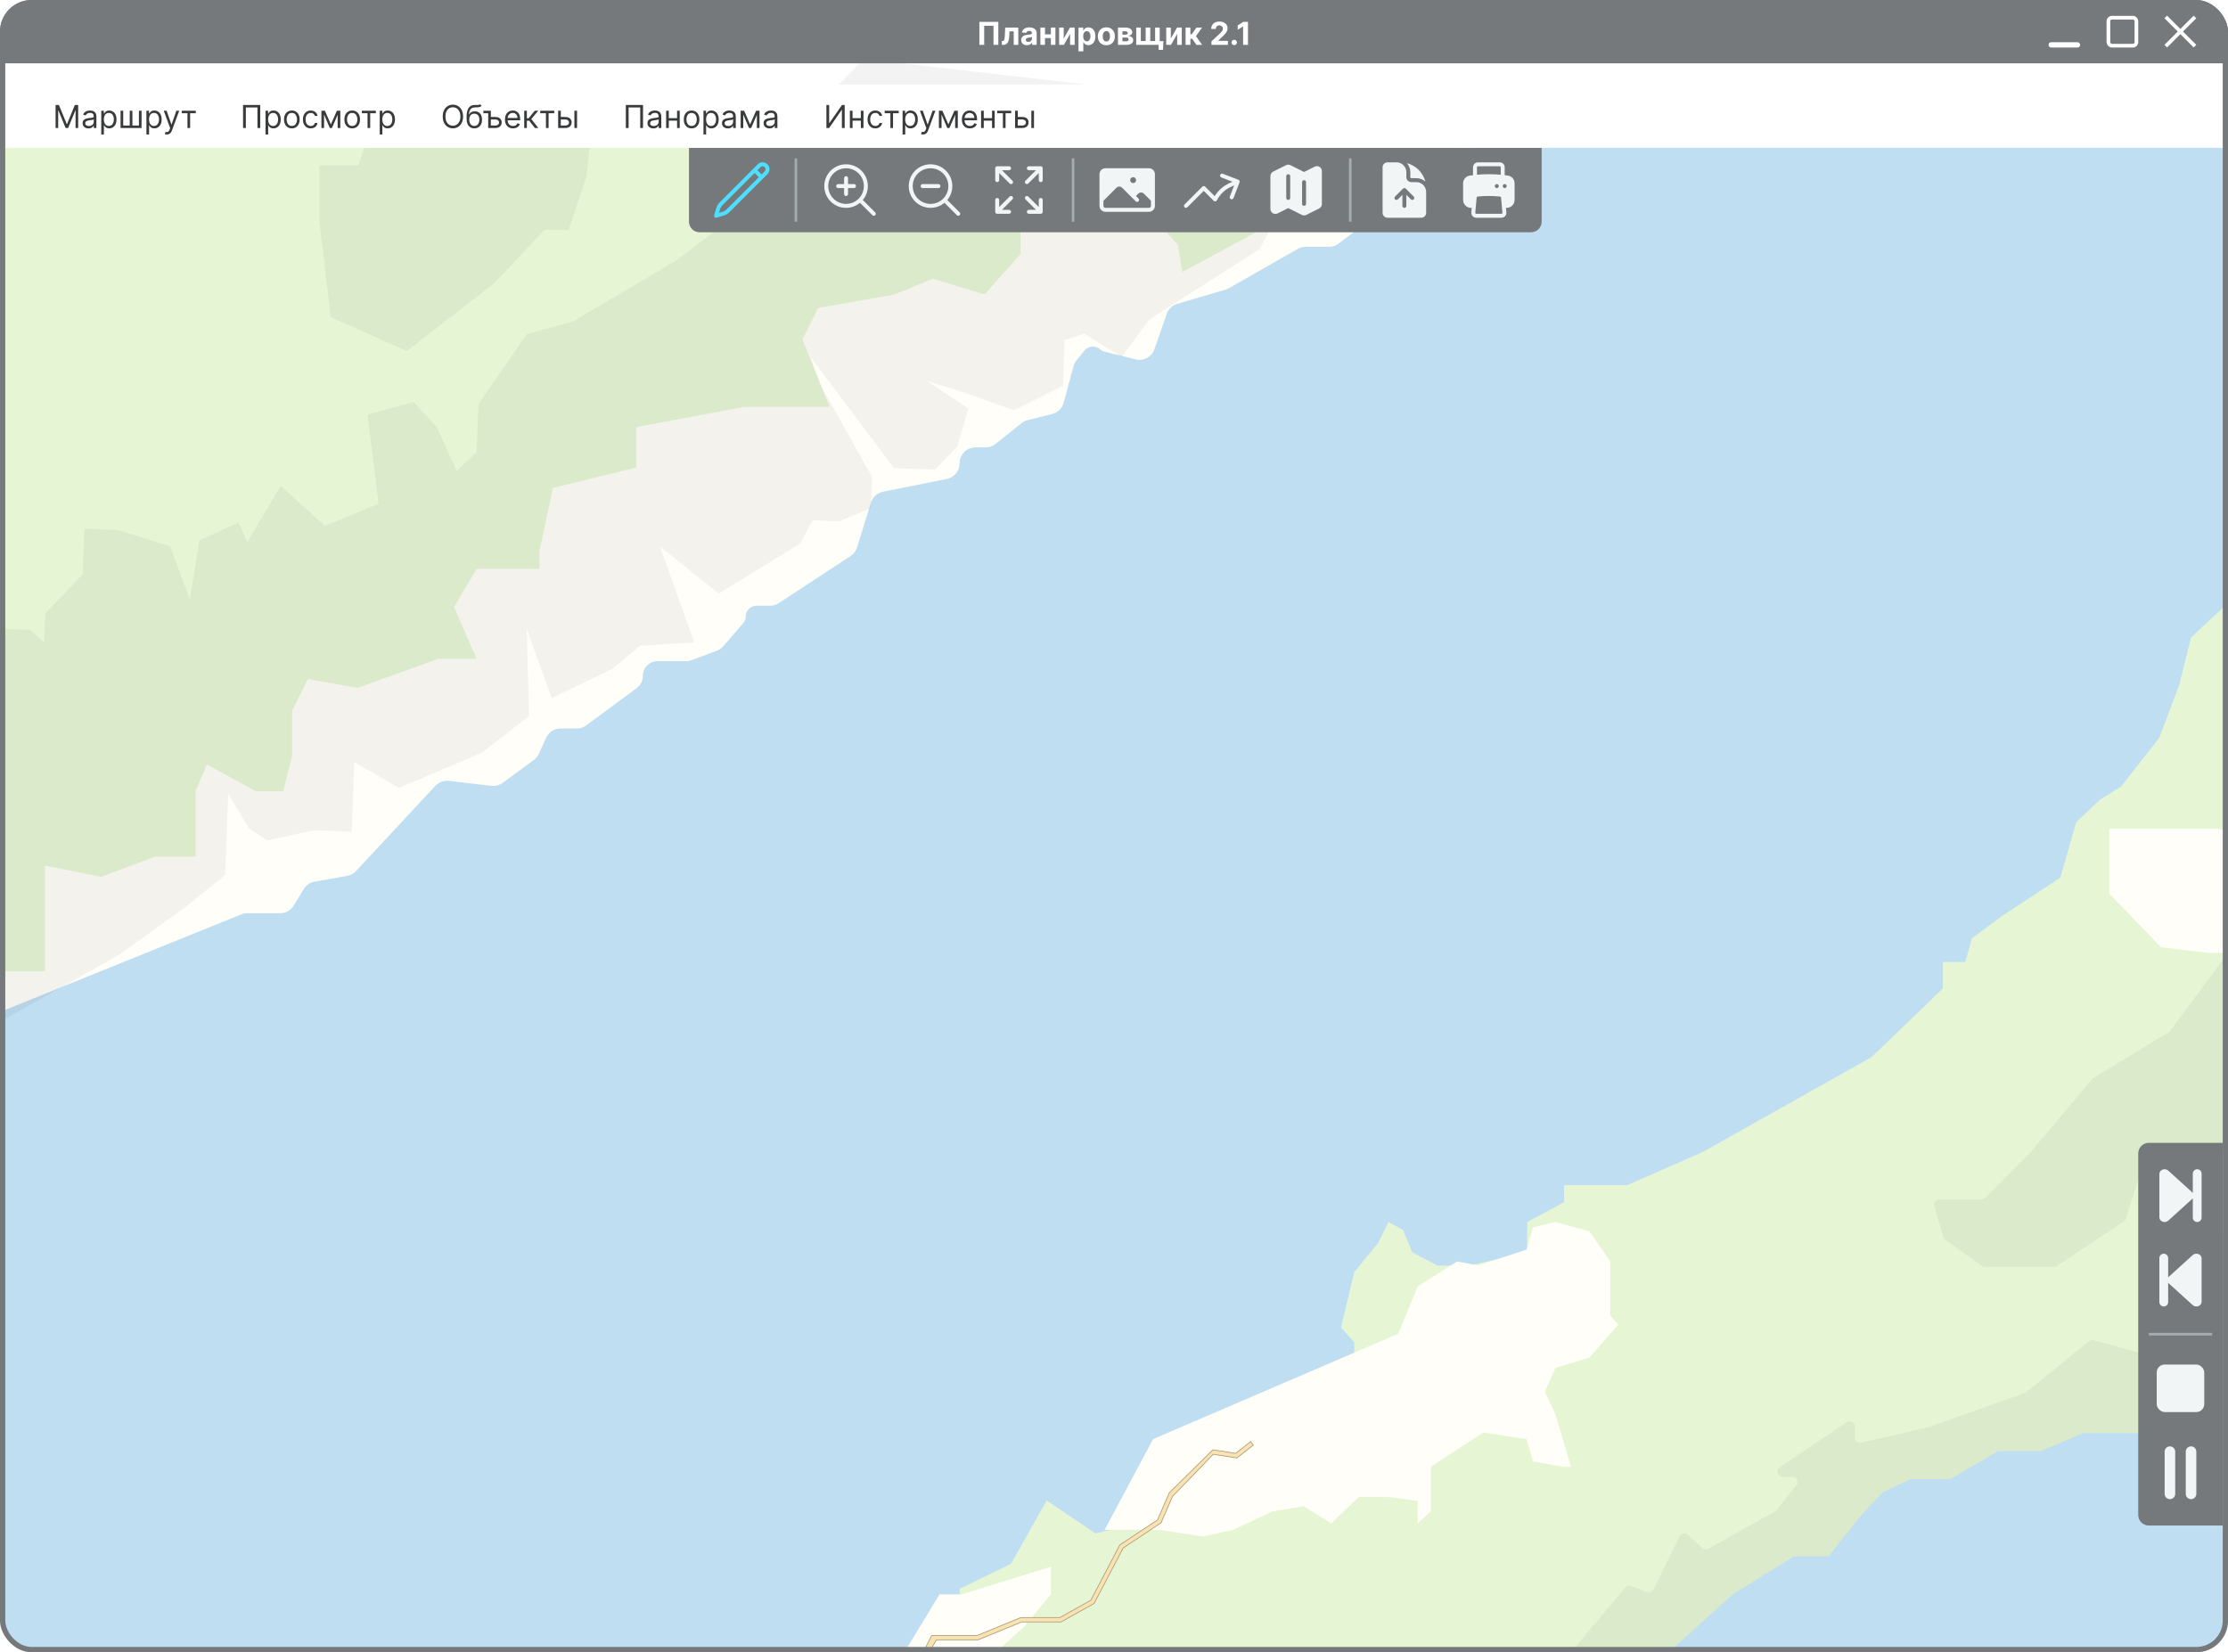 <svg width="844" height="626" viewBox="0 0 844 626" fill="none" xmlns="http://www.w3.org/2000/svg">
<g clip-path="url(#clip0_103_7813)">
<rect width="844" height="578" transform="translate(0 48)" fill="#C0DEF2"/>
<path d="M91.418 346.438L1 383L-10.5 47H555.432C558.231 47 560.5 49.269 560.5 52.069C560.5 54.141 559.238 56.005 557.314 56.774L539.244 64.002C538.425 64.33 537.688 64.834 537.086 65.479L524.353 79.122C524.118 79.373 523.862 79.605 523.587 79.812L507.106 92.284C506.064 93.073 504.793 93.5 503.486 93.5H494.593C493.549 93.5 492.523 93.772 491.617 94.29L465.607 109.153C465.204 109.384 464.775 109.566 464.33 109.698L445.951 115.128C444.099 115.675 442.623 117.082 441.986 118.906L437.305 132.326C436.283 135.257 433.195 136.924 430.184 136.171L418.474 133.243C417.834 133.083 417.241 132.773 416.745 132.339C414.972 130.788 412.266 131.018 410.781 132.846L407.803 136.511C407.274 137.163 406.887 137.919 406.668 138.73L402.919 152.599C402.352 154.699 400.692 156.327 398.582 156.854L389.27 159.182C388.433 159.392 387.651 159.779 386.977 160.318L377.143 168.185C376.08 169.036 374.758 169.5 373.395 169.5H369.5C366.186 169.5 363.5 172.231 363.5 175.545C363.5 178.405 361.481 180.904 358.677 181.465L334.494 186.301C332.34 186.732 330.594 188.305 329.941 190.402L324.639 207.445C324.226 208.774 323.364 209.917 322.2 210.68L294.998 228.517C294.021 229.159 292.877 229.5 291.708 229.5H286.509C284.295 229.5 282.5 231.295 282.5 233.509C282.5 234.471 282.154 235.401 281.525 236.129L274.001 244.841C273.344 245.602 272.507 246.185 271.566 246.538L262.019 250.118C261.345 250.371 260.631 250.5 259.912 250.5H249.15C246.03 250.5 243.5 253.03 243.5 256.15C243.5 257.943 242.65 259.629 241.208 260.694L222.09 274.825C221.057 275.588 219.807 276 218.523 276H212.363C210.011 276 207.875 277.375 206.901 279.517L204.149 285.572C203.724 286.508 203.064 287.319 202.235 287.928L190.4 296.606C189.179 297.502 187.664 297.903 186.159 297.728L170.017 295.851C168.12 295.63 166.232 296.326 164.931 297.723L134.87 330.028C133.981 330.983 132.805 331.623 131.52 331.849L119.172 334.029C117.473 334.328 115.986 335.344 115.089 336.818L111.253 343.12C110.164 344.908 108.222 346 106.128 346H93.667C92.896 346 92.133 346.149 91.418 346.438Z" fill="#FFFEF8"/>
<path d="M363.5 613L341.5 625V634H844.5V228L830 241.5L825.5 259.5L818 279.5L803.5 298L795.5 303L786.5 311.5L780.5 332.5L758.5 347L747 355.5L744.5 364.5H736V374.5L709 400.5L645 436.5L616.5 449H603.5H592.5V455.5L578.5 463V474.5L556.5 479.5H544.5L535 474.5L531.5 466L526 463L522 471L513 482L508 503L513 508.5V516.5L482.5 550.5L439 568.5L436 573.5L431.5 577L415 581L396.5 568.5L383 592.5L363.5 602V613Z" fill="#E6F6D4"/>
<path d="M822.054 390.61L846.05 358.316C847.231 356.727 849.756 357.636 849.652 359.614L845.724 434.36C845.658 435.616 844.462 436.501 843.241 436.195L832.102 433.406C831.714 433.309 831.307 433.33 830.932 433.467L813.056 439.977C812.475 440.188 812.024 440.658 811.836 441.247L805.302 461.695C805.165 462.126 804.884 462.498 804.508 462.749L779.176 479.663C778.847 479.883 778.461 480 778.065 480H752.009C751.595 480 751.192 479.872 750.854 479.633L736.971 469.818C736.603 469.558 736.334 469.181 736.207 468.749L732.753 456.987C732.377 455.706 733.337 454.424 734.672 454.424H750.544C751.075 454.424 751.584 454.212 751.959 453.837L768.985 436.785L792.55 408.813C792.69 408.647 792.856 408.505 793.042 408.392L821.487 391.127C821.707 390.993 821.9 390.817 822.054 390.61Z" fill="black" fill-opacity="0.05"/>
<path d="M615.609 601.553L595.327 625.68C594.315 626.884 595.024 628.731 596.582 628.948L625.133 632.929C625.467 632.976 625.808 632.937 626.123 632.816L843.673 549.633C844.467 549.329 844.983 548.556 844.957 547.705L842.613 469.49C842.552 467.443 839.818 466.8 838.851 468.606L831.943 481.506L820.627 496.928C820.012 497.766 820.142 498.936 820.925 499.619L827.174 505.064C828.377 506.113 827.929 508.078 826.39 508.501L811.582 512.569C811.235 512.665 810.869 512.665 810.522 512.569L793.111 507.786C792.489 507.615 791.822 507.755 791.32 508.162L767.578 527.452C767.401 527.596 767.201 527.708 766.987 527.784L730.751 540.673L705.13 546.607C703.876 546.898 702.679 545.946 702.679 544.659V540.52C702.679 538.921 700.894 537.968 699.565 538.859L674.192 555.867C672.551 556.968 673.33 559.529 675.306 559.529H678.921C680.6 559.529 681.532 561.472 680.481 562.781L672.892 572.229C672.73 572.429 672.532 572.597 672.308 572.722L647.144 586.781C646.39 587.202 645.451 587.092 644.815 586.507L639.368 581.499C638.383 580.594 636.804 580.892 636.217 582.094L626.427 602.136C625.98 603.051 624.918 603.484 623.959 603.143L617.81 600.956C617.024 600.676 616.146 600.914 615.609 601.553Z" fill="black" fill-opacity="0.05"/>
<path d="M656.535 603.972L631 627H844V538H840.263L825.316 542.979H789.193L773 549.825H756.807L738.746 560.406H723.798L713.211 565.385L704.491 574.72L692.658 589.657H679.579L656.535 603.972Z" fill="#C0DEF2"/>
<path d="M388.159 616.033L376.247 627H342L355.897 604.07H364.335L398.086 593.602L418.436 579.644L436.8 545.249L529.615 505.371L537.06 487.426L551.951 477.954L559.892 479.45L578.256 473.468L580.738 464.994L589.176 463L602.081 466.489L610.022 477.954V498.392L613 501.881L602.081 514.343L589.176 518.331L585.205 527.304L589.176 535.778L595.132 555.717H592.154L580.738 553.723L578.256 545.249L561.877 542.757L542.024 555.717V572.666L537.06 577.152V568.678L526.141 567.182H514.725L504.302 577.152L493.879 570.672L481.967 572.666L467.077 579.644L455.661 582.137L439.282 579.644H429.355H418.436L398.086 593.602V596.593V604.07L388.159 616.033Z" fill="#FFFEF8"/>
<path fill-rule="evenodd" clip-rule="evenodd" d="M475 547.538L468.609 552.544L459.637 551.164L444.299 567.023L439.943 577.078L425.596 586.588L414.567 607.633L401.977 614.677H387.05L370.533 621.455H354.803L346.961 635H345L352.842 619.499H370.145L386.662 612.722H401.465L413.1 606.211L424.092 585.236L438.374 575.77L442.827 565.492L459.422 549.152L468.068 550.482L473.789 546L475 547.538Z" fill="#FAE3B2"/>
<path d="M459.66 551.016L459.583 551.004L459.529 551.06L444.192 566.919L444.173 566.939L444.162 566.964L439.823 576.977L425.514 586.463L425.481 586.484L425.464 586.518L414.455 607.524L401.938 614.527H387.05H387.02L386.993 614.539L370.503 621.305H354.803H354.716L354.673 621.38L346.874 634.85H345.244L352.934 619.649H370.145H370.175L370.202 619.638L386.692 612.872H401.465H401.504L401.538 612.853L413.173 606.342L413.212 606.321L413.232 606.281L424.207 585.34L438.457 575.895L438.494 575.87L438.512 575.829L442.953 565.578L459.473 549.311L468.045 550.63L468.109 550.64L468.16 550.6L473.764 546.21L474.789 547.513L468.568 552.386L459.66 551.016Z" stroke="black" stroke-opacity="0.3" stroke-width="0.3"/>
<path d="M17.03 368H0V40L562 48.52L529.642 72.374L512.612 68.114L447.897 103.044L446.194 92.821L430.867 75.782L410.43 68.114H393.4L386.588 75.782V96.229L372.964 111.564L353.379 105.6L338.903 111.564L309.952 116.675L303.991 128.603L314.209 154.161H309.952H281.852L240.979 161.829V177.164L209.473 184.831L204.364 208.686V215.501H195.848H180.521L172.006 229.984L180.521 249.579H166.045L135.391 260.655L116.658 257.247L110.697 269.174V286.213L107.291 299.844H97.073L78.339 289.621L74.082 299.844V324.551H58.755L38.318 332.218L17.03 327.958V368Z" fill="#E6F6D4"/>
<path d="M11.432 238.659L-1.292 238.178L-3.36 389.081L44.999 361.805L70.258 343.661L85.281 331.496L86.449 300.616L94.147 313.641L101.246 318.457L118.685 314.569L133.227 315.119L134.223 288.78L151.147 298.516L182.597 285.153L200.414 271.275L199.515 238.178L209 264.5L232.036 253.371L242.376 244.667L263 243.407L250 207.015L272.249 224.878L302.996 206.032L307.884 197.121L317.881 197.5L329.901 192.497L330.348 180.69L311 146.135L307 135.153L338.665 177.367L354.115 177.951L362.638 169.178L366.823 154.784L350.842 144.175L367.029 149.335L384.091 155.438L402.645 146.135L403.298 128.878L410.671 126.429L424.903 135.153L435.45 120.999L477 94.5L490 70.5L464.538 49.34L456.805 37.224L327.238 22.316L309.249 40.735L298.255 66.695L256.087 98.752L216.989 121.831L199.515 126.627L181.217 153.22L180.53 171.385L172.984 178.375L165.423 161.718L156.678 152.292L139.205 157.088L143.386 190.899L123.049 199.224L106.331 184.04L93.692 205.39L90.331 197.987L75.515 204.703L71.93 227.305L64.506 207.015L44.718 200.809L31.995 200.328L31.342 217.584L17.125 232.508L16.713 243.407L11.432 238.659Z" fill="black" fill-opacity="0.05"/>
<path d="M135.714 62.638L143.685 40H224V49.789L222.161 66.921L215.417 87.112H206.22L187.214 107.303L154.107 133L125.292 120.151L121 84.053V62.638H135.714Z" fill="black" fill-opacity="0.05"/>
<path d="M840.44 314L858 320.313L855.19 352.582L846.762 361H836.226L818.667 358.896L799 338.552V320.313V314H815.857H840.44Z" fill="#FFFEF8"/>
<rect width="844" height="24" fill="#75797B"/>
<path d="M378.178 8.273V17H376.354V9.773H372.825V17H371.001V8.273H378.178ZM379.517 17L379.508 15.56H379.725C379.879 15.56 380.011 15.523 380.122 15.449C380.235 15.372 380.329 15.249 380.403 15.078C380.477 14.908 380.535 14.682 380.578 14.401C380.62 14.117 380.649 13.767 380.663 13.352L380.77 10.454H385.747V17H384.017V11.882H382.402L382.299 13.881C382.274 14.429 382.207 14.901 382.099 15.296C381.994 15.69 381.848 16.014 381.66 16.267C381.473 16.517 381.247 16.702 380.983 16.821C380.718 16.94 380.412 17 380.062 17H379.517ZM389.021 17.124C388.603 17.124 388.231 17.051 387.904 16.906C387.577 16.759 387.319 16.541 387.129 16.254C386.941 15.964 386.847 15.604 386.847 15.172C386.847 14.808 386.914 14.503 387.048 14.256C387.181 14.008 387.363 13.81 387.593 13.659C387.823 13.508 388.085 13.395 388.377 13.318C388.673 13.242 388.982 13.188 389.306 13.156C389.687 13.117 389.994 13.079 390.227 13.046C390.46 13.008 390.629 12.954 390.734 12.883C390.839 12.812 390.891 12.707 390.891 12.568V12.543C390.891 12.273 390.806 12.064 390.636 11.916C390.468 11.768 390.229 11.695 389.92 11.695C389.593 11.695 389.333 11.767 389.14 11.912C388.947 12.054 388.819 12.233 388.756 12.449L387.077 12.312C387.163 11.915 387.33 11.571 387.58 11.281C387.83 10.989 388.153 10.764 388.548 10.608C388.945 10.449 389.406 10.369 389.928 10.369C390.292 10.369 390.64 10.412 390.972 10.497C391.308 10.582 391.604 10.714 391.863 10.893C392.124 11.072 392.33 11.303 392.481 11.584C392.631 11.862 392.707 12.196 392.707 12.585V17H390.985V16.092H390.934C390.829 16.297 390.688 16.477 390.512 16.634C390.336 16.787 390.124 16.908 389.877 16.996C389.63 17.081 389.344 17.124 389.021 17.124ZM389.54 15.871C389.808 15.871 390.043 15.818 390.248 15.713C390.452 15.605 390.613 15.46 390.729 15.278C390.846 15.097 390.904 14.891 390.904 14.661V13.966C390.847 14.003 390.769 14.037 390.67 14.068C390.573 14.097 390.464 14.124 390.342 14.149C390.219 14.172 390.097 14.193 389.975 14.213C389.853 14.23 389.742 14.246 389.643 14.26C389.43 14.291 389.244 14.341 389.085 14.409C388.925 14.477 388.802 14.57 388.714 14.686C388.626 14.8 388.582 14.942 388.582 15.112C388.582 15.359 388.671 15.548 388.85 15.679C389.032 15.807 389.262 15.871 389.54 15.871ZM398.67 13.003V14.43H395.253V13.003H398.67ZM395.849 10.454V17H394.115V10.454H395.849ZM399.808 10.454V17H398.087V10.454H399.808ZM402.951 14.605L405.308 10.454H407.097V17H405.367V12.837L403.019 17H401.217V10.454H402.951V14.605ZM408.553 19.454V10.454H410.342V11.554H410.423C410.503 11.378 410.618 11.199 410.768 11.017C410.922 10.832 411.121 10.679 411.365 10.557C411.612 10.432 411.919 10.369 412.286 10.369C412.763 10.369 413.203 10.494 413.607 10.744C414.01 10.992 414.332 11.365 414.574 11.865C414.815 12.362 414.936 12.986 414.936 13.736C414.936 14.466 414.818 15.082 414.582 15.585C414.349 16.085 414.031 16.465 413.628 16.723C413.227 16.979 412.778 17.107 412.281 17.107C411.929 17.107 411.629 17.048 411.382 16.932C411.138 16.815 410.938 16.669 410.781 16.493C410.625 16.314 410.506 16.134 410.423 15.952H410.368V19.454H408.553ZM410.33 13.727C410.33 14.117 410.384 14.456 410.491 14.746C410.599 15.036 410.756 15.261 410.96 15.423C411.165 15.582 411.413 15.662 411.706 15.662C412.001 15.662 412.251 15.581 412.456 15.419C412.661 15.254 412.815 15.027 412.92 14.737C413.028 14.445 413.082 14.108 413.082 13.727C413.082 13.349 413.03 13.017 412.925 12.73C412.82 12.443 412.665 12.219 412.46 12.057C412.256 11.895 412.004 11.814 411.706 11.814C411.411 11.814 411.161 11.892 410.956 12.048C410.754 12.204 410.599 12.426 410.491 12.713C410.384 13 410.33 13.338 410.33 13.727ZM419.104 17.128C418.442 17.128 417.869 16.987 417.386 16.706C416.906 16.422 416.536 16.027 416.274 15.521C416.013 15.013 415.882 14.423 415.882 13.753C415.882 13.077 416.013 12.486 416.274 11.98C416.536 11.472 416.906 11.077 417.386 10.796C417.869 10.511 418.442 10.369 419.104 10.369C419.766 10.369 420.337 10.511 420.817 10.796C421.3 11.077 421.672 11.472 421.933 11.98C422.195 12.486 422.325 13.077 422.325 13.753C422.325 14.423 422.195 15.013 421.933 15.521C421.672 16.027 421.3 16.422 420.817 16.706C420.337 16.987 419.766 17.128 419.104 17.128ZM419.112 15.722C419.413 15.722 419.665 15.636 419.866 15.466C420.068 15.293 420.22 15.057 420.322 14.758C420.428 14.46 420.48 14.121 420.48 13.74C420.48 13.359 420.428 13.02 420.322 12.722C420.22 12.423 420.068 12.188 419.866 12.014C419.665 11.841 419.413 11.754 419.112 11.754C418.808 11.754 418.553 11.841 418.345 12.014C418.141 12.188 417.986 12.423 417.881 12.722C417.778 13.02 417.727 13.359 417.727 13.74C417.727 14.121 417.778 14.46 417.881 14.758C417.986 15.057 418.141 15.293 418.345 15.466C418.553 15.636 418.808 15.722 419.112 15.722ZM423.506 17V10.454H426.297C427.104 10.454 427.741 10.608 428.21 10.915C428.679 11.222 428.913 11.658 428.913 12.223C428.913 12.578 428.781 12.874 428.517 13.109C428.253 13.345 427.886 13.504 427.418 13.587C427.81 13.615 428.143 13.704 428.419 13.855C428.697 14.003 428.909 14.195 429.054 14.43C429.202 14.666 429.276 14.928 429.276 15.214C429.276 15.587 429.176 15.906 428.977 16.173C428.781 16.44 428.493 16.645 428.112 16.787C427.734 16.929 427.273 17 426.727 17H423.506ZM425.197 15.641H426.727C426.98 15.641 427.178 15.581 427.32 15.462C427.464 15.339 427.537 15.173 427.537 14.963C427.537 14.73 427.464 14.547 427.32 14.413C427.178 14.28 426.98 14.213 426.727 14.213H425.197V15.641ZM425.197 13.148H426.335C426.517 13.148 426.672 13.122 426.8 13.071C426.93 13.017 427.03 12.94 427.098 12.841C427.169 12.742 427.205 12.624 427.205 12.487C427.205 12.286 427.124 12.128 426.962 12.014C426.8 11.901 426.578 11.844 426.297 11.844H425.197V13.148ZM440.702 15.572L440.575 18.875H438.908V17H438.18V15.572H440.702ZM430.42 10.454H432.154V15.56H433.999V10.454H435.734V15.56H437.579V10.454H439.313V17H430.42V10.454ZM443.521 14.605L445.878 10.454H447.668V17H445.938V12.837L443.589 17H441.787V10.454H443.521V14.605ZM449.123 17V10.454H450.938V12.994H451.45L453.231 10.454H455.362L453.048 13.702L455.387 17H453.231L451.616 14.678H450.938V17H449.123ZM458.914 17V15.671L462.021 12.794C462.285 12.538 462.507 12.308 462.686 12.104C462.868 11.899 463.005 11.699 463.099 11.503C463.193 11.304 463.24 11.089 463.24 10.859C463.24 10.604 463.181 10.383 463.065 10.199C462.949 10.011 462.789 9.868 462.588 9.768C462.386 9.666 462.157 9.615 461.902 9.615C461.635 9.615 461.402 9.669 461.203 9.777C461.004 9.885 460.85 10.04 460.743 10.242C460.635 10.443 460.581 10.683 460.581 10.962H458.829C458.829 10.391 458.958 9.895 459.217 9.474C459.475 9.054 459.838 8.729 460.304 8.499C460.77 8.268 461.306 8.153 461.914 8.153C462.539 8.153 463.083 8.264 463.547 8.486C464.012 8.705 464.375 9.009 464.633 9.398C464.892 9.787 465.021 10.233 465.021 10.736C465.021 11.065 464.956 11.391 464.825 11.712C464.697 12.033 464.468 12.389 464.139 12.781C463.809 13.171 463.345 13.638 462.745 14.183L461.471 15.432V15.492H465.136V17H458.914ZM467.551 17.111C467.27 17.111 467.028 17.011 466.827 16.812C466.628 16.611 466.528 16.369 466.528 16.088C466.528 15.81 466.628 15.571 466.827 15.372C467.028 15.173 467.27 15.074 467.551 15.074C467.824 15.074 468.063 15.173 468.267 15.372C468.472 15.571 468.574 15.81 468.574 16.088C468.574 16.276 468.526 16.447 468.429 16.604C468.335 16.757 468.212 16.881 468.058 16.974C467.905 17.065 467.736 17.111 467.551 17.111ZM472.754 8.273V17H470.909V10.024H470.858L468.859 11.277V9.641L471.02 8.273H472.754Z" fill="white"/>
<rect x="776.5" y="16.5" width="11" height="1" rx="0.5" stroke="white"/>
<rect x="798.7" y="6.7" width="10.6" height="10.6" rx="1.3" stroke="white" stroke-width="1.4"/>
<path fill-rule="evenodd" clip-rule="evenodd" d="M824.965 11.954L819.93 16.99L820.92 17.98L825.955 12.944L830.991 17.98L831.981 16.99L826.945 11.954L831.981 6.919L830.991 5.929L825.955 10.964L820.92 5.929L819.93 6.919L824.965 11.954Z" fill="white"/>
<path d="M810 437C810 434.791 811.791 433 814 433H842V578H814C811.791 578 810 576.209 810 574V437Z" fill="#75797B"/>
<path fill-rule="evenodd" clip-rule="evenodd" d="M832.333 443C831.413 443 830.667 443.746 830.667 444.667V452.004C830.596 451.909 830.515 451.819 830.422 451.735L821.37 443.528C820.126 442.4 818 443.199 818 444.793V461.207C818 462.801 820.126 463.6 821.37 462.472L830.422 454.265C830.515 454.181 830.596 454.091 830.667 453.996V461.333C830.667 462.254 831.413 463 832.333 463C833.254 463 834 462.254 834 461.333V444.667C834 443.746 833.254 443 832.333 443Z" fill="#F1F5F6"/>
<path fill-rule="evenodd" clip-rule="evenodd" d="M819.667 495C820.587 495 821.333 494.254 821.333 493.333V485.996C821.404 486.091 821.485 486.181 821.578 486.265L830.63 494.472C831.874 495.6 834 494.801 834 493.207V476.793C834 475.199 831.874 474.4 830.63 475.528L821.578 483.735C821.485 483.819 821.404 483.909 821.333 484.004V476.667C821.333 475.746 820.587 475 819.667 475C818.746 475 818 475.746 818 476.667V493.333C818 494.254 818.746 495 819.667 495Z" fill="#F1F5F6"/>
<rect x="814" y="506" width="1" height="24" transform="rotate(-90 814 506)" fill="#A2ACB1"/>
<rect x="817" y="517" width="18" height="18" rx="3" fill="#F1F5F6"/>
<path fill-rule="evenodd" clip-rule="evenodd" d="M822 568C823.105 568 824 567.105 824 566V550C824 548.895 823.105 548 822 548C820.895 548 820 548.895 820 550V566C820 567.105 820.895 568 822 568ZM830 568C831.105 568 832 567.105 832 566V550C832 548.895 831.105 548 830 548C828.895 548 828 548.895 828 550V566C828 567.105 828.895 568 830 568Z" fill="#F1F5F6"/>
<g filter="url(#filter0_d_103_7813)">
<path d="M261 48H584V76C584 78.209 582.209 80 580 80H265C262.791 80 261 78.209 261 76V48Z" fill="#75797B"/>
<path d="M285.862 56.487L287.549 54.799C288.281 54.067 289.469 54.067 290.201 54.799C290.933 55.531 290.933 56.719 290.201 57.451L275.832 71.82C275.304 72.348 274.651 72.737 273.935 72.95L271.25 73.75L272.05 71.065C272.263 70.349 272.652 69.697 273.181 69.168L285.862 56.487ZM285.862 56.487L288.5 59.125" stroke="#4EDFFF" stroke-width="1.5" stroke-linecap="round" stroke-linejoin="round"/>
<rect x="301" y="52" width="1" height="24" fill="#A2ACB1"/>
<path d="M331 73L325.803 67.803M325.803 67.803C327.161 66.446 328 64.571 328 62.5C328 58.358 324.642 55 320.5 55C316.358 55 313 58.358 313 62.5C313 66.642 316.358 70 320.5 70C322.571 70 324.446 69.16 325.803 67.803ZM320.5 59.5V65.5M323.5 62.5H317.5" stroke="#F1F5F6" stroke-width="1.5" stroke-linecap="round" stroke-linejoin="round"/>
<path d="M363 73L357.803 67.803M357.803 67.803C359.161 66.446 360 64.571 360 62.5C360 58.358 356.642 55 352.5 55C348.358 55 345 58.358 345 62.5C345 66.642 348.358 70 352.5 70C354.571 70 356.446 69.16 357.803 67.803ZM355.5 62.5H349.5" stroke="#F1F5F6" stroke-width="1.5" stroke-linecap="round" stroke-linejoin="round"/>
<path fill-rule="evenodd" clip-rule="evenodd" d="M389 55.75C389 55.336 389.336 55 389.75 55L394.25 55C394.664 55 395 55.336 395 55.75V60.25C395 60.664 394.664 61 394.25 61C393.836 61 393.5 60.664 393.5 60.25V57.561L389.53 61.53C389.237 61.823 388.763 61.823 388.47 61.53C388.177 61.237 388.177 60.763 388.47 60.47L392.439 56.5H389.75C389.336 56.5 389 56.164 389 55.75ZM377 55.75C377 55.336 377.336 55 377.75 55H382.25C382.664 55 383 55.336 383 55.75C383 56.164 382.664 56.5 382.25 56.5H379.561L383.53 60.47C383.823 60.763 383.823 61.237 383.53 61.53C383.237 61.823 382.763 61.823 382.47 61.53L378.5 57.561V60.25C378.5 60.664 378.164 61 377.75 61C377.336 61 377 60.664 377 60.25V55.75ZM388.47 67.53C388.177 67.237 388.177 66.763 388.47 66.47C388.763 66.177 389.237 66.177 389.53 66.47L393.5 70.439V67.75C393.5 67.336 393.836 67 394.25 67C394.664 67 395 67.336 395 67.75V72.25C395 72.664 394.664 73 394.25 73H389.75C389.336 73 389 72.664 389 72.25C389 71.836 389.336 71.5 389.75 71.5H392.439L388.47 67.53ZM383.53 66.47C383.823 66.763 383.823 67.237 383.53 67.53L379.561 71.5H382.25C382.664 71.5 383 71.836 383 72.25C383 72.664 382.664 73 382.25 73H377.75C377.336 73 377 72.664 377 72.25V67.75C377 67.336 377.336 67 377.75 67C378.164 67 378.5 67.336 378.5 67.75V70.439L382.47 66.47C382.763 66.177 383.237 66.177 383.53 66.47Z" fill="#F1F5F6"/>
<rect x="406" y="52" width="1" height="24" fill="#A2ACB1"/>
<path fill-rule="evenodd" clip-rule="evenodd" d="M416.5 58C416.5 56.757 417.507 55.75 418.75 55.75H435.25C436.493 55.75 437.5 56.757 437.5 58V70C437.5 71.243 436.493 72.25 435.25 72.25H418.75C417.507 72.25 416.5 71.243 416.5 70V58ZM418 68.061V70C418 70.414 418.336 70.75 418.75 70.75H435.25C435.664 70.75 436 70.414 436 70V68.061L433.311 65.371C432.725 64.785 431.775 64.785 431.189 65.371L430.311 66.25L431.28 67.22C431.573 67.513 431.573 67.987 431.28 68.28C430.987 68.573 430.513 68.573 430.22 68.28L425.061 63.121C424.475 62.535 423.525 62.535 422.939 63.121L418 68.061ZM428.125 60.25C428.125 59.629 428.629 59.125 429.25 59.125C429.871 59.125 430.375 59.629 430.375 60.25C430.375 60.871 429.871 61.375 429.25 61.375C428.629 61.375 428.125 60.871 428.125 60.25Z" fill="#F1F5F6"/>
<path fill-rule="evenodd" clip-rule="evenodd" d="M462.219 58.268C462.368 57.881 462.802 57.688 463.188 57.836L469.13 60.117C469.315 60.188 469.465 60.33 469.546 60.512C469.627 60.694 469.632 60.9 469.561 61.086L467.28 67.027C467.132 67.414 466.698 67.607 466.311 67.458C465.925 67.31 465.732 66.876 465.88 66.49L467.512 62.239L466.425 62.722C463.972 63.815 462.104 65.675 460.975 67.896C460.866 68.11 460.661 68.259 460.424 68.297C460.187 68.335 459.946 68.256 459.776 68.086L456 64.31L449.78 70.53C449.487 70.823 449.013 70.823 448.72 70.53C448.427 70.237 448.427 69.762 448.72 69.469L455.47 62.719C455.61 62.579 455.801 62.5 456 62.5C456.199 62.5 456.39 62.579 456.53 62.719L460.136 66.325C461.437 64.204 463.371 62.44 465.815 61.352L466.902 60.868L462.651 59.236C462.264 59.088 462.071 58.654 462.219 58.268Z" fill="#F1F5F6"/>
<path fill-rule="evenodd" clip-rule="evenodd" d="M487.161 54.581C487.689 54.317 488.311 54.317 488.839 54.581L493.832 57.078C493.938 57.13 494.062 57.13 494.168 57.078L498.036 55.143C499.283 54.52 500.75 55.426 500.75 56.82V69.305C500.75 70.015 500.349 70.664 499.714 70.982L494.839 73.419C494.311 73.683 493.689 73.683 493.161 73.419L488.168 70.922C488.062 70.87 487.938 70.87 487.832 70.922L483.964 72.857C482.717 73.48 481.25 72.574 481.25 71.18V58.695C481.25 57.985 481.651 57.336 482.286 57.018L487.161 54.581ZM488 58C488.414 58 488.75 58.336 488.75 58.75V67C488.75 67.414 488.414 67.75 488 67.75C487.586 67.75 487.25 67.414 487.25 67V58.75C487.25 58.336 487.586 58 488 58ZM494.75 61C494.75 60.586 494.414 60.25 494 60.25C493.586 60.25 493.25 60.586 493.25 61V69.25C493.25 69.664 493.586 70 494 70C494.414 70 494.75 69.664 494.75 69.25V61Z" fill="#F1F5F6"/>
<rect x="511" y="52" width="1" height="24" fill="#A2ACB1"/>
<path fill-rule="evenodd" clip-rule="evenodd" d="M525.625 53.5H529C531.071 53.5 532.75 55.179 532.75 57.25V59.125C532.75 60.16 533.589 61 534.625 61H536.5C538.571 61 540.25 62.679 540.25 64.75V72.625C540.25 73.66 539.411 74.5 538.375 74.5H525.625C524.589 74.5 523.75 73.66 523.75 72.625V55.375C523.75 54.34 524.589 53.5 525.625 53.5ZM532.53 63.47C532.39 63.329 532.199 63.25 532 63.25C531.801 63.25 531.61 63.329 531.47 63.47L528.47 66.47C528.177 66.763 528.177 67.237 528.47 67.53C528.763 67.823 529.237 67.823 529.53 67.53L531.25 65.811L531.25 70C531.25 70.414 531.586 70.75 532 70.75C532.414 70.75 532.75 70.414 532.75 70L532.75 65.811L534.47 67.53C534.763 67.823 535.237 67.823 535.53 67.53C535.823 67.237 535.823 66.763 535.53 66.47L532.53 63.47Z" fill="#F1F5F6"/>
<path d="M534.25 57.25C534.25 55.937 533.768 54.736 532.971 53.816C536.37 54.704 539.046 57.38 539.934 60.779C539.014 59.982 537.813 59.5 536.5 59.5H534.625C534.418 59.5 534.25 59.332 534.25 59.125V57.25Z" fill="#F1F5F6"/>
<path fill-rule="evenodd" clip-rule="evenodd" d="M559.875 53.5C558.839 53.5 558 54.34 558 55.375V58.366C557.574 58.418 557.149 58.476 556.726 58.539C555.272 58.757 554.25 60.022 554.25 61.456V67.75C554.25 69.407 555.593 70.75 557.25 70.75H557.52L557.365 72.455C557.265 73.553 558.129 74.5 559.232 74.5H568.768C569.871 74.5 570.735 73.553 570.635 72.455L570.48 70.75H570.75C572.407 70.75 573.75 69.407 573.75 67.75V61.456C573.75 60.022 572.728 58.757 571.274 58.539C570.851 58.476 570.426 58.418 570 58.366V55.375C570 54.34 569.161 53.5 568.125 53.5H559.875ZM568.5 58.205V55.375C568.5 55.168 568.332 55 568.125 55H559.875C559.668 55 559.5 55.168 559.5 55.375V58.205C560.982 58.069 562.483 58 564 58C565.517 58 567.018 58.069 568.5 58.205ZM568.283 66.47C568.461 66.488 568.6 66.63 568.616 66.807L569.142 72.591C569.162 72.811 568.989 73 568.768 73H559.232C559.011 73 558.838 72.811 558.858 72.591L559.384 66.807C559.4 66.63 559.539 66.488 559.717 66.47C561.124 66.324 562.553 66.25 564 66.25C565.447 66.25 566.876 66.324 568.283 66.47ZM569.25 62.5C569.25 62.086 569.586 61.75 570 61.75H570.008C570.422 61.75 570.758 62.086 570.758 62.5V62.508C570.758 62.922 570.422 63.258 570.008 63.258H570C569.586 63.258 569.25 62.922 569.25 62.508V62.5ZM567 61.75C566.586 61.75 566.25 62.086 566.25 62.5V62.508C566.25 62.922 566.586 63.258 567 63.258H567.008C567.422 63.258 567.758 62.922 567.758 62.508V62.5C567.758 62.086 567.422 61.75 567.008 61.75H567Z" fill="#F1F5F6"/>
</g>
<g filter="url(#filter1_d_103_7813)">
<rect width="844" height="24" transform="translate(0 24)" fill="white"/>
<path d="M21.057 31.773H22.318L25.284 39.017H25.386L28.352 31.773H29.614V40.5H28.625V33.869H28.54L25.812 40.5H24.858L22.131 33.869H22.046V40.5H21.057V31.773ZM33.522 40.653C33.108 40.653 32.731 40.575 32.393 40.419C32.055 40.26 31.787 40.031 31.588 39.733C31.389 39.432 31.289 39.068 31.289 38.642C31.289 38.267 31.363 37.963 31.511 37.73C31.659 37.494 31.856 37.31 32.103 37.176C32.35 37.043 32.623 36.943 32.922 36.878C33.223 36.81 33.525 36.756 33.829 36.716C34.227 36.665 34.549 36.626 34.797 36.601C35.047 36.572 35.228 36.526 35.342 36.46C35.459 36.395 35.517 36.281 35.517 36.119V36.085C35.517 35.665 35.402 35.338 35.172 35.105C34.944 34.872 34.599 34.756 34.136 34.756C33.656 34.756 33.279 34.861 33.007 35.071C32.734 35.281 32.542 35.506 32.431 35.744L31.477 35.403C31.647 35.006 31.875 34.696 32.159 34.474C32.446 34.25 32.758 34.094 33.096 34.006C33.437 33.915 33.772 33.869 34.102 33.869C34.312 33.869 34.554 33.895 34.826 33.946C35.102 33.994 35.367 34.095 35.623 34.249C35.882 34.402 36.096 34.633 36.267 34.943C36.437 35.253 36.522 35.668 36.522 36.188V40.5H35.517V39.614H35.466C35.397 39.756 35.284 39.908 35.125 40.07C34.966 40.231 34.754 40.369 34.49 40.483C34.225 40.597 33.903 40.653 33.522 40.653ZM33.676 39.75C34.074 39.75 34.409 39.672 34.681 39.516C34.957 39.359 35.164 39.158 35.304 38.91C35.446 38.663 35.517 38.403 35.517 38.131V37.21C35.474 37.261 35.38 37.308 35.235 37.351C35.093 37.391 34.929 37.426 34.741 37.457C34.556 37.486 34.376 37.511 34.2 37.534C34.027 37.554 33.886 37.571 33.778 37.585C33.517 37.619 33.272 37.675 33.045 37.751C32.821 37.825 32.639 37.938 32.5 38.088C32.363 38.236 32.295 38.438 32.295 38.693C32.295 39.043 32.424 39.307 32.683 39.486C32.944 39.662 33.275 39.75 33.676 39.75ZM38.358 42.955V33.955H39.33V34.994H39.449C39.523 34.881 39.625 34.736 39.756 34.56C39.889 34.381 40.08 34.222 40.327 34.082C40.577 33.94 40.915 33.869 41.341 33.869C41.892 33.869 42.378 34.007 42.798 34.283C43.219 34.558 43.547 34.949 43.783 35.455C44.019 35.96 44.136 36.557 44.136 37.244C44.136 37.938 44.019 38.538 43.783 39.047C43.547 39.553 43.22 39.945 42.803 40.223C42.385 40.499 41.903 40.636 41.358 40.636C40.938 40.636 40.601 40.567 40.348 40.428C40.095 40.285 39.901 40.125 39.764 39.946C39.628 39.764 39.523 39.614 39.449 39.494H39.364V42.955H38.358ZM39.347 37.227C39.347 37.722 39.419 38.158 39.564 38.535C39.709 38.91 39.92 39.205 40.199 39.418C40.477 39.628 40.818 39.733 41.222 39.733C41.642 39.733 41.993 39.622 42.274 39.401C42.558 39.176 42.771 38.875 42.913 38.497C43.058 38.117 43.131 37.693 43.131 37.227C43.131 36.767 43.06 36.352 42.918 35.983C42.778 35.611 42.567 35.317 42.283 35.101C42.001 34.882 41.648 34.773 41.222 34.773C40.812 34.773 40.469 34.876 40.19 35.084C39.912 35.288 39.702 35.575 39.56 35.945C39.418 36.311 39.347 36.739 39.347 37.227ZM45.67 33.955H46.676V39.562H49.148V33.955H50.153V39.562H52.625V33.955H53.631V40.5H45.67V33.955ZM55.467 42.955V33.955H56.439V34.994H56.558C56.632 34.881 56.734 34.736 56.865 34.56C56.999 34.381 57.189 34.222 57.436 34.082C57.686 33.94 58.024 33.869 58.45 33.869C59.001 33.869 59.487 34.007 59.908 34.283C60.328 34.558 60.656 34.949 60.892 35.455C61.128 35.96 61.246 36.557 61.246 37.244C61.246 37.938 61.128 38.538 60.892 39.047C60.656 39.553 60.33 39.945 59.912 40.223C59.494 40.499 59.013 40.636 58.467 40.636C58.047 40.636 57.71 40.567 57.457 40.428C57.205 40.285 57.01 40.125 56.874 39.946C56.737 39.764 56.632 39.614 56.558 39.494H56.473V42.955H55.467ZM56.456 37.227C56.456 37.722 56.528 38.158 56.673 38.535C56.818 38.91 57.03 39.205 57.308 39.418C57.587 39.628 57.928 39.733 58.331 39.733C58.751 39.733 59.102 39.622 59.383 39.401C59.668 39.176 59.881 38.875 60.023 38.497C60.168 38.117 60.24 37.693 60.24 37.227C60.24 36.767 60.169 36.352 60.027 35.983C59.888 35.611 59.676 35.317 59.392 35.101C59.111 34.882 58.757 34.773 58.331 34.773C57.922 34.773 57.578 34.876 57.3 35.084C57.021 35.288 56.811 35.575 56.669 35.945C56.527 36.311 56.456 36.739 56.456 37.227ZM63.193 42.955C63.023 42.955 62.871 42.94 62.737 42.912C62.604 42.886 62.511 42.861 62.46 42.835L62.716 41.949C62.96 42.011 63.176 42.034 63.364 42.017C63.551 42 63.717 41.916 63.862 41.766C64.01 41.618 64.145 41.378 64.267 41.045L64.454 40.534L62.034 33.955H63.125L64.932 39.17H65L66.807 33.955H67.898L65.119 41.455C64.994 41.793 64.84 42.072 64.655 42.294C64.47 42.519 64.256 42.685 64.011 42.793C63.77 42.901 63.497 42.955 63.193 42.955ZM68.85 34.892V33.955H74.168V34.892H72.021V40.5H71.015V34.892H68.85Z" fill="#383A3C"/>
<path d="M98.585 31.773V40.5H97.528V32.71H93.131V40.5H92.074V31.773H98.585ZM100.581 42.955V33.955H101.552V34.994H101.672C101.745 34.881 101.848 34.736 101.978 34.56C102.112 34.381 102.302 34.222 102.549 34.082C102.799 33.94 103.137 33.869 103.564 33.869C104.115 33.869 104.6 34.007 105.021 34.283C105.441 34.558 105.77 34.949 106.005 35.455C106.241 35.96 106.359 36.557 106.359 37.244C106.359 37.938 106.241 38.538 106.005 39.047C105.77 39.553 105.443 39.945 105.025 40.223C104.608 40.499 104.126 40.636 103.581 40.636C103.16 40.636 102.824 40.567 102.571 40.428C102.318 40.285 102.123 40.125 101.987 39.946C101.85 39.764 101.745 39.614 101.672 39.494H101.586V42.955H100.581ZM101.569 37.227C101.569 37.722 101.642 38.158 101.787 38.535C101.931 38.91 102.143 39.205 102.422 39.418C102.7 39.628 103.041 39.733 103.444 39.733C103.865 39.733 104.216 39.622 104.497 39.401C104.781 39.176 104.994 38.875 105.136 38.497C105.281 38.117 105.353 37.693 105.353 37.227C105.353 36.767 105.282 36.352 105.14 35.983C105.001 35.611 104.789 35.317 104.505 35.101C104.224 34.882 103.87 34.773 103.444 34.773C103.035 34.773 102.691 34.876 102.413 35.084C102.135 35.288 101.924 35.575 101.782 35.945C101.64 36.311 101.569 36.739 101.569 37.227ZM110.552 40.636C109.961 40.636 109.443 40.496 108.997 40.215C108.554 39.933 108.207 39.54 107.957 39.034C107.71 38.528 107.586 37.938 107.586 37.261C107.586 36.58 107.71 35.984 107.957 35.476C108.207 34.967 108.554 34.572 108.997 34.291C109.443 34.01 109.961 33.869 110.552 33.869C111.143 33.869 111.66 34.01 112.103 34.291C112.549 34.572 112.896 34.967 113.143 35.476C113.393 35.984 113.518 36.58 113.518 37.261C113.518 37.938 113.393 38.528 113.143 39.034C112.896 39.54 112.549 39.933 112.103 40.215C111.66 40.496 111.143 40.636 110.552 40.636ZM110.552 39.733C111.001 39.733 111.37 39.618 111.66 39.388C111.95 39.158 112.164 38.855 112.304 38.48C112.443 38.105 112.512 37.699 112.512 37.261C112.512 36.824 112.443 36.416 112.304 36.038C112.164 35.66 111.95 35.355 111.66 35.122C111.37 34.889 111.001 34.773 110.552 34.773C110.103 34.773 109.734 34.889 109.444 35.122C109.154 35.355 108.94 35.66 108.801 36.038C108.662 36.416 108.592 36.824 108.592 37.261C108.592 37.699 108.662 38.105 108.801 38.48C108.94 38.855 109.154 39.158 109.444 39.388C109.734 39.618 110.103 39.733 110.552 39.733ZM117.712 40.636C117.099 40.636 116.57 40.492 116.127 40.202C115.684 39.912 115.343 39.513 115.104 39.004C114.866 38.496 114.746 37.915 114.746 37.261C114.746 36.597 114.869 36.01 115.113 35.501C115.36 34.99 115.704 34.591 116.144 34.304C116.587 34.014 117.104 33.869 117.695 33.869C118.156 33.869 118.57 33.955 118.94 34.125C119.309 34.295 119.612 34.534 119.847 34.841C120.083 35.148 120.229 35.506 120.286 35.915H119.281C119.204 35.617 119.033 35.352 118.769 35.122C118.508 34.889 118.156 34.773 117.712 34.773C117.32 34.773 116.977 34.875 116.681 35.08C116.388 35.281 116.16 35.567 115.995 35.936C115.833 36.303 115.752 36.733 115.752 37.227C115.752 37.733 115.832 38.173 115.991 38.548C116.153 38.923 116.38 39.215 116.673 39.422C116.968 39.629 117.315 39.733 117.712 39.733C117.974 39.733 118.211 39.688 118.424 39.597C118.637 39.506 118.817 39.375 118.965 39.205C119.113 39.034 119.218 38.83 119.281 38.591H120.286C120.229 38.977 120.089 39.325 119.864 39.635C119.643 39.942 119.349 40.186 118.982 40.368C118.619 40.547 118.195 40.636 117.712 40.636ZM125.336 39.136L127.62 33.955H128.575L125.745 40.5H124.927L122.148 33.955H123.086L125.336 39.136ZM122.762 33.955V40.5H121.756V33.955H122.762ZM127.91 40.5V33.955H128.915V40.5H127.91ZM133.415 40.636C132.825 40.636 132.306 40.496 131.86 40.215C131.417 39.933 131.07 39.54 130.82 39.034C130.573 38.528 130.45 37.938 130.45 37.261C130.45 36.58 130.573 35.984 130.82 35.476C131.07 34.967 131.417 34.572 131.86 34.291C132.306 34.01 132.825 33.869 133.415 33.869C134.006 33.869 134.523 34.01 134.967 34.291C135.413 34.572 135.759 34.967 136.006 35.476C136.256 35.984 136.381 36.58 136.381 37.261C136.381 37.938 136.256 38.528 136.006 39.034C135.759 39.54 135.413 39.933 134.967 40.215C134.523 40.496 134.006 40.636 133.415 40.636ZM133.415 39.733C133.864 39.733 134.234 39.618 134.523 39.388C134.813 39.158 135.028 38.855 135.167 38.48C135.306 38.105 135.376 37.699 135.376 37.261C135.376 36.824 135.306 36.416 135.167 36.038C135.028 35.66 134.813 35.355 134.523 35.122C134.234 34.889 133.864 34.773 133.415 34.773C132.967 34.773 132.597 34.889 132.308 35.122C132.018 35.355 131.803 35.66 131.664 36.038C131.525 36.416 131.455 36.824 131.455 37.261C131.455 37.699 131.525 38.105 131.664 38.48C131.803 38.855 132.018 39.158 132.308 39.388C132.597 39.618 132.967 39.733 133.415 39.733ZM137.061 34.892V33.955H142.379V34.892H140.232V40.5H139.226V34.892H137.061ZM143.846 42.955V33.955H144.818V34.994H144.937C145.011 34.881 145.113 34.736 145.244 34.56C145.377 34.381 145.568 34.222 145.815 34.082C146.065 33.94 146.403 33.869 146.829 33.869C147.38 33.869 147.866 34.007 148.287 34.283C148.707 34.558 149.035 34.949 149.271 35.455C149.507 35.96 149.625 36.557 149.625 37.244C149.625 37.938 149.507 38.538 149.271 39.047C149.035 39.553 148.708 39.945 148.291 40.223C147.873 40.499 147.392 40.636 146.846 40.636C146.426 40.636 146.089 40.567 145.836 40.428C145.583 40.285 145.389 40.125 145.252 39.946C145.116 39.764 145.011 39.614 144.937 39.494H144.852V42.955H143.846ZM144.835 37.227C144.835 37.722 144.907 38.158 145.052 38.535C145.197 38.91 145.409 39.205 145.687 39.418C145.966 39.628 146.306 39.733 146.71 39.733C147.13 39.733 147.481 39.622 147.762 39.401C148.047 39.176 148.26 38.875 148.402 38.497C148.547 38.117 148.619 37.693 148.619 37.227C148.619 36.767 148.548 36.352 148.406 35.983C148.267 35.611 148.055 35.317 147.771 35.101C147.49 34.882 147.136 34.773 146.71 34.773C146.301 34.773 145.957 34.876 145.679 35.084C145.4 35.288 145.19 35.575 145.048 35.945C144.906 36.311 144.835 36.739 144.835 37.227Z" fill="#383A3C"/>
<path d="M175.42 36.136C175.42 37.057 175.254 37.852 174.922 38.523C174.589 39.193 174.134 39.71 173.554 40.074C172.974 40.438 172.313 40.619 171.568 40.619C170.824 40.619 170.162 40.438 169.582 40.074C169.003 39.71 168.547 39.193 168.214 38.523C167.882 37.852 167.716 37.057 167.716 36.136C167.716 35.216 167.882 34.42 168.214 33.75C168.547 33.08 169.003 32.562 169.582 32.199C170.162 31.835 170.824 31.653 171.568 31.653C172.313 31.653 172.974 31.835 173.554 32.199C174.134 32.562 174.589 33.08 174.922 33.75C175.254 34.42 175.42 35.216 175.42 36.136ZM174.398 36.136C174.398 35.381 174.271 34.743 174.018 34.223C173.768 33.703 173.429 33.31 173 33.043C172.574 32.776 172.097 32.642 171.568 32.642C171.04 32.642 170.561 32.776 170.132 33.043C169.706 33.31 169.366 33.703 169.114 34.223C168.864 34.743 168.739 35.381 168.739 36.136C168.739 36.892 168.864 37.53 169.114 38.05C169.366 38.57 169.706 38.963 170.132 39.23C170.561 39.497 171.04 39.631 171.568 39.631C172.097 39.631 172.574 39.497 173 39.23C173.429 38.963 173.768 38.57 174.018 38.05C174.271 37.53 174.398 36.892 174.398 36.136ZM181.919 31.5L182.43 32.114C182.232 32.307 182.001 32.442 181.74 32.519C181.479 32.595 181.183 32.642 180.854 32.659C180.524 32.676 180.158 32.693 179.754 32.71C179.3 32.727 178.923 32.838 178.625 33.043C178.327 33.247 178.097 33.543 177.935 33.929C177.773 34.315 177.669 34.79 177.624 35.352H177.709C177.93 34.943 178.237 34.642 178.629 34.449C179.021 34.256 179.442 34.159 179.891 34.159C180.402 34.159 180.862 34.278 181.271 34.517C181.68 34.756 182.004 35.109 182.243 35.578C182.482 36.047 182.601 36.625 182.601 37.312C182.601 37.997 182.479 38.588 182.234 39.085C181.993 39.582 181.653 39.966 181.216 40.236C180.781 40.503 180.271 40.636 179.686 40.636C179.101 40.636 178.588 40.499 178.148 40.223C177.707 39.945 177.365 39.533 177.121 38.987C176.876 38.439 176.754 37.761 176.754 36.955V36.256C176.754 34.798 177.001 33.693 177.496 32.94C177.993 32.188 178.74 31.798 179.737 31.773C180.089 31.761 180.403 31.759 180.679 31.764C180.955 31.77 181.195 31.757 181.399 31.726C181.604 31.695 181.777 31.619 181.919 31.5ZM179.686 39.733C180.081 39.733 180.42 39.633 180.705 39.435C180.991 39.236 181.212 38.956 181.365 38.595C181.518 38.231 181.595 37.804 181.595 37.312C181.595 36.835 181.517 36.429 181.361 36.094C181.207 35.758 180.987 35.503 180.7 35.327C180.413 35.151 180.07 35.062 179.669 35.062C179.376 35.062 179.114 35.112 178.881 35.212C178.648 35.311 178.449 35.457 178.284 35.651C178.119 35.844 177.991 36.08 177.901 36.358C177.812 36.636 177.766 36.955 177.76 37.312C177.76 38.045 177.932 38.632 178.276 39.072C178.619 39.513 179.089 39.733 179.686 39.733ZM184.939 33.955V34.892H183.115V33.955H184.939ZM185.809 36.324H187.684C188.451 36.324 189.037 36.519 189.444 36.908C189.85 37.297 190.053 37.79 190.053 38.386C190.053 38.778 189.962 39.135 189.78 39.456C189.598 39.774 189.331 40.028 188.979 40.219C188.627 40.406 188.195 40.5 187.684 40.5H184.939V33.955H185.945V39.562H187.684C188.081 39.562 188.408 39.457 188.664 39.247C188.919 39.037 189.047 38.767 189.047 38.438C189.047 38.091 188.919 37.808 188.664 37.59C188.408 37.371 188.081 37.261 187.684 37.261H185.809V36.324ZM194.337 40.636C193.706 40.636 193.162 40.497 192.705 40.219C192.25 39.938 191.899 39.545 191.652 39.043C191.408 38.537 191.286 37.949 191.286 37.278C191.286 36.608 191.408 36.017 191.652 35.506C191.899 34.992 192.243 34.591 192.683 34.304C193.126 34.014 193.643 33.869 194.234 33.869C194.575 33.869 194.912 33.926 195.244 34.04C195.577 34.153 195.879 34.338 196.152 34.594C196.425 34.847 196.642 35.182 196.804 35.599C196.966 36.017 197.047 36.531 197.047 37.142V37.568H192.001V36.699H196.024C196.024 36.33 195.95 36 195.803 35.71C195.658 35.42 195.45 35.192 195.18 35.024C194.913 34.856 194.598 34.773 194.234 34.773C193.834 34.773 193.487 34.872 193.195 35.071C192.905 35.267 192.682 35.523 192.526 35.838C192.369 36.153 192.291 36.492 192.291 36.852V37.432C192.291 37.926 192.376 38.345 192.547 38.689C192.72 39.03 192.96 39.29 193.267 39.469C193.574 39.645 193.93 39.733 194.337 39.733C194.601 39.733 194.839 39.696 195.053 39.622C195.268 39.545 195.455 39.432 195.611 39.281C195.767 39.128 195.888 38.938 195.973 38.71L196.945 38.983C196.842 39.312 196.67 39.602 196.429 39.852C196.188 40.099 195.889 40.293 195.534 40.432C195.179 40.568 194.78 40.636 194.337 40.636ZM198.577 40.5V33.955H199.582V36.801H200.247L202.599 33.955H203.895L201.253 37.108L203.929 40.5H202.634L200.486 37.739H199.582V40.5H198.577ZM204.647 34.892V33.955H209.965V34.892H207.817V40.5H206.812V34.892H204.647ZM212.301 36.324H214.176C214.944 36.324 215.53 36.519 215.936 36.908C216.343 37.297 216.546 37.79 216.546 38.386C216.546 38.778 216.455 39.135 216.273 39.456C216.091 39.774 215.824 40.028 215.472 40.219C215.12 40.406 214.688 40.5 214.176 40.5H211.432V33.955H212.438V39.562H214.176C214.574 39.562 214.901 39.457 215.157 39.247C215.412 39.037 215.54 38.767 215.54 38.438C215.54 38.091 215.412 37.808 215.157 37.59C214.901 37.371 214.574 37.261 214.176 37.261H212.301V36.324ZM217.586 40.5V33.955H218.591V40.5H217.586Z" fill="#383A3C"/>
<path d="M243.585 31.773V40.5H242.528V32.71H238.131V40.5H237.074V31.773H243.585ZM247.507 40.653C247.092 40.653 246.716 40.575 246.377 40.419C246.039 40.26 245.771 40.031 245.572 39.733C245.373 39.432 245.274 39.068 245.274 38.642C245.274 38.267 245.348 37.963 245.495 37.73C245.643 37.494 245.841 37.31 246.088 37.176C246.335 37.043 246.608 36.943 246.906 36.878C247.207 36.81 247.51 36.756 247.814 36.716C248.211 36.665 248.534 36.626 248.781 36.601C249.031 36.572 249.213 36.526 249.326 36.46C249.443 36.395 249.501 36.281 249.501 36.119V36.085C249.501 35.665 249.386 35.338 249.156 35.105C248.929 34.872 248.583 34.756 248.12 34.756C247.64 34.756 247.264 34.861 246.991 35.071C246.718 35.281 246.527 35.506 246.416 35.744L245.461 35.403C245.632 35.006 245.859 34.696 246.143 34.474C246.43 34.25 246.743 34.094 247.081 34.006C247.422 33.915 247.757 33.869 248.086 33.869C248.297 33.869 248.538 33.895 248.811 33.946C249.086 33.994 249.352 34.095 249.608 34.249C249.866 34.402 250.081 34.633 250.251 34.943C250.422 35.253 250.507 35.668 250.507 36.188V40.5H249.501V39.614H249.45C249.382 39.756 249.268 39.908 249.109 40.07C248.95 40.231 248.738 40.369 248.474 40.483C248.21 40.597 247.887 40.653 247.507 40.653ZM247.66 39.75C248.058 39.75 248.393 39.672 248.666 39.516C248.941 39.359 249.149 39.158 249.288 38.91C249.43 38.663 249.501 38.403 249.501 38.131V37.21C249.458 37.261 249.365 37.308 249.22 37.351C249.078 37.391 248.913 37.426 248.725 37.457C248.541 37.486 248.36 37.511 248.184 37.534C248.011 37.554 247.87 37.571 247.762 37.585C247.501 37.619 247.257 37.675 247.029 37.751C246.805 37.825 246.623 37.938 246.484 38.088C246.348 38.236 246.279 38.438 246.279 38.693C246.279 39.043 246.409 39.307 246.667 39.486C246.929 39.662 247.26 39.75 247.66 39.75ZM256.723 36.767V37.705H253.109V36.767H256.723ZM253.348 33.955V40.5H252.342V33.955H253.348ZM257.49 33.955V40.5H256.484V33.955H257.49ZM261.986 40.636C261.395 40.636 260.876 40.496 260.43 40.215C259.987 39.933 259.641 39.54 259.391 39.034C259.143 38.528 259.02 37.938 259.02 37.261C259.02 36.58 259.143 35.984 259.391 35.476C259.641 34.967 259.987 34.572 260.43 34.291C260.876 34.01 261.395 33.869 261.986 33.869C262.577 33.869 263.094 34.01 263.537 34.291C263.983 34.572 264.33 34.967 264.577 35.476C264.827 35.984 264.952 36.58 264.952 37.261C264.952 37.938 264.827 38.528 264.577 39.034C264.33 39.54 263.983 39.933 263.537 40.215C263.094 40.496 262.577 40.636 261.986 40.636ZM261.986 39.733C262.435 39.733 262.804 39.618 263.094 39.388C263.384 39.158 263.598 38.855 263.737 38.48C263.876 38.105 263.946 37.699 263.946 37.261C263.946 36.824 263.876 36.416 263.737 36.038C263.598 35.66 263.384 35.355 263.094 35.122C262.804 34.889 262.435 34.773 261.986 34.773C261.537 34.773 261.168 34.889 260.878 35.122C260.588 35.355 260.374 35.66 260.234 36.038C260.095 36.416 260.026 36.824 260.026 37.261C260.026 37.699 260.095 38.105 260.234 38.48C260.374 38.855 260.588 39.158 260.878 39.388C261.168 39.618 261.537 39.733 261.986 39.733ZM266.487 42.955V33.955H267.458V34.994H267.578C267.652 34.881 267.754 34.736 267.885 34.56C268.018 34.381 268.208 34.222 268.456 34.082C268.706 33.94 269.044 33.869 269.47 33.869C270.021 33.869 270.507 34.007 270.927 34.283C271.348 34.558 271.676 34.949 271.912 35.455C272.147 35.96 272.265 36.557 272.265 37.244C272.265 37.938 272.147 38.538 271.912 39.047C271.676 39.553 271.349 39.945 270.931 40.223C270.514 40.499 270.032 40.636 269.487 40.636C269.066 40.636 268.73 40.567 268.477 40.428C268.224 40.285 268.029 40.125 267.893 39.946C267.757 39.764 267.652 39.614 267.578 39.494H267.493V42.955H266.487ZM267.475 37.227C267.475 37.722 267.548 38.158 267.693 38.535C267.838 38.91 268.049 39.205 268.328 39.418C268.606 39.628 268.947 39.733 269.35 39.733C269.771 39.733 270.122 39.622 270.403 39.401C270.687 39.176 270.9 38.875 271.042 38.497C271.187 38.117 271.26 37.693 271.26 37.227C271.26 36.767 271.189 36.352 271.047 35.983C270.907 35.611 270.696 35.317 270.412 35.101C270.13 34.882 269.777 34.773 269.35 34.773C268.941 34.773 268.598 34.876 268.319 35.084C268.041 35.288 267.831 35.575 267.689 35.945C267.547 36.311 267.475 36.739 267.475 37.227ZM275.725 40.653C275.311 40.653 274.934 40.575 274.596 40.419C274.258 40.26 273.99 40.031 273.791 39.733C273.592 39.432 273.493 39.068 273.493 38.642C273.493 38.267 273.566 37.963 273.714 37.73C273.862 37.494 274.059 37.31 274.306 37.176C274.554 37.043 274.826 36.943 275.125 36.878C275.426 36.81 275.728 36.756 276.032 36.716C276.43 36.665 276.752 36.626 277 36.601C277.25 36.572 277.431 36.526 277.545 36.46C277.662 36.395 277.72 36.281 277.72 36.119V36.085C277.72 35.665 277.605 35.338 277.375 35.105C277.147 34.872 276.802 34.756 276.339 34.756C275.859 34.756 275.483 34.861 275.21 35.071C274.937 35.281 274.745 35.506 274.635 35.744L273.68 35.403C273.85 35.006 274.078 34.696 274.362 34.474C274.649 34.25 274.961 34.094 275.299 34.006C275.64 33.915 275.975 33.869 276.305 33.869C276.515 33.869 276.757 33.895 277.029 33.946C277.305 33.994 277.571 34.095 277.826 34.249C278.085 34.402 278.299 34.633 278.47 34.943C278.64 35.253 278.725 35.668 278.725 36.188V40.5H277.72V39.614H277.669C277.6 39.756 277.487 39.908 277.328 40.07C277.169 40.231 276.957 40.369 276.693 40.483C276.429 40.597 276.106 40.653 275.725 40.653ZM275.879 39.75C276.277 39.75 276.612 39.672 276.885 39.516C277.16 39.359 277.368 39.158 277.507 38.91C277.649 38.663 277.72 38.403 277.72 38.131V37.21C277.677 37.261 277.583 37.308 277.439 37.351C277.297 37.391 277.132 37.426 276.944 37.457C276.76 37.486 276.579 37.511 276.403 37.534C276.23 37.554 276.089 37.571 275.981 37.585C275.72 37.619 275.475 37.675 275.248 37.751C275.024 37.825 274.842 37.938 274.703 38.088C274.566 38.236 274.498 38.438 274.498 38.693C274.498 39.043 274.627 39.307 274.886 39.486C275.147 39.662 275.478 39.75 275.879 39.75ZM284.141 39.136L286.425 33.955H287.379L284.55 40.5H283.732L280.953 33.955H281.891L284.141 39.136ZM281.567 33.955V40.5H280.561V33.955H281.567ZM286.714 40.5V33.955H287.72V40.5H286.714ZM291.487 40.653C291.072 40.653 290.696 40.575 290.358 40.419C290.02 40.26 289.751 40.031 289.553 39.733C289.354 39.432 289.254 39.068 289.254 38.642C289.254 38.267 289.328 37.963 289.476 37.73C289.624 37.494 289.821 37.31 290.068 37.176C290.315 37.043 290.588 36.943 290.886 36.878C291.188 36.81 291.49 36.756 291.794 36.716C292.192 36.665 292.514 36.626 292.761 36.601C293.011 36.572 293.193 36.526 293.307 36.46C293.423 36.395 293.482 36.281 293.482 36.119V36.085C293.482 35.665 293.366 35.338 293.136 35.105C292.909 34.872 292.564 34.756 292.101 34.756C291.621 34.756 291.244 34.861 290.972 35.071C290.699 35.281 290.507 35.506 290.396 35.744L289.442 35.403C289.612 35.006 289.839 34.696 290.124 34.474C290.411 34.25 290.723 34.094 291.061 34.006C291.402 33.915 291.737 33.869 292.067 33.869C292.277 33.869 292.518 33.895 292.791 33.946C293.067 33.994 293.332 34.095 293.588 34.249C293.847 34.402 294.061 34.633 294.232 34.943C294.402 35.253 294.487 35.668 294.487 36.188V40.5H293.482V39.614H293.43C293.362 39.756 293.249 39.908 293.089 40.07C292.93 40.231 292.719 40.369 292.455 40.483C292.19 40.597 291.868 40.653 291.487 40.653ZM291.641 39.75C292.038 39.75 292.374 39.672 292.646 39.516C292.922 39.359 293.129 39.158 293.268 38.91C293.411 38.663 293.482 38.403 293.482 38.131V37.21C293.439 37.261 293.345 37.308 293.2 37.351C293.058 37.391 292.893 37.426 292.706 37.457C292.521 37.486 292.341 37.511 292.165 37.534C291.991 37.554 291.851 37.571 291.743 37.585C291.482 37.619 291.237 37.675 291.01 37.751C290.786 37.825 290.604 37.938 290.464 38.088C290.328 38.236 290.26 38.438 290.26 38.693C290.26 39.043 290.389 39.307 290.648 39.486C290.909 39.662 291.24 39.75 291.641 39.75Z" fill="#383A3C"/>
<path d="M313.057 31.773H314.097V38.642H314.182L318.955 31.773H319.977V40.5H318.92V33.648H318.835L314.08 40.5H313.057V31.773ZM326.336 36.767V37.705H322.723V36.767H326.336ZM322.961 33.955V40.5H321.956V33.955H322.961ZM327.103 33.955V40.5H326.098V33.955H327.103ZM331.599 40.636C330.985 40.636 330.457 40.492 330.014 40.202C329.571 39.912 329.23 39.513 328.991 39.004C328.752 38.496 328.633 37.915 328.633 37.261C328.633 36.597 328.755 36.01 329 35.501C329.247 34.99 329.591 34.591 330.031 34.304C330.474 34.014 330.991 33.869 331.582 33.869C332.042 33.869 332.457 33.955 332.826 34.125C333.196 34.295 333.498 34.534 333.734 34.841C333.97 35.148 334.116 35.506 334.173 35.915H333.167C333.091 35.617 332.92 35.352 332.656 35.122C332.395 34.889 332.042 34.773 331.599 34.773C331.207 34.773 330.863 34.875 330.568 35.08C330.275 35.281 330.047 35.567 329.882 35.936C329.72 36.303 329.639 36.733 329.639 37.227C329.639 37.733 329.718 38.173 329.877 38.548C330.039 38.923 330.267 39.215 330.559 39.422C330.855 39.629 331.201 39.733 331.599 39.733C331.86 39.733 332.098 39.688 332.311 39.597C332.524 39.506 332.704 39.375 332.852 39.205C333 39.034 333.105 38.83 333.167 38.591H334.173C334.116 38.977 333.975 39.325 333.751 39.635C333.529 39.942 333.235 40.186 332.869 40.368C332.505 40.547 332.082 40.636 331.599 40.636ZM335.127 34.892V33.955H340.446V34.892H338.298V40.5H337.292V34.892H335.127ZM341.913 42.955V33.955H342.884V34.994H343.004C343.077 34.881 343.18 34.736 343.31 34.56C343.444 34.381 343.634 34.222 343.881 34.082C344.131 33.94 344.469 33.869 344.896 33.869C345.447 33.869 345.933 34.007 346.353 34.283C346.773 34.558 347.102 34.949 347.337 35.455C347.573 35.96 347.691 36.557 347.691 37.244C347.691 37.938 347.573 38.538 347.337 39.047C347.102 39.553 346.775 39.945 346.357 40.223C345.94 40.499 345.458 40.636 344.913 40.636C344.492 40.636 344.156 40.567 343.903 40.428C343.65 40.285 343.455 40.125 343.319 39.946C343.183 39.764 343.077 39.614 343.004 39.494H342.918V42.955H341.913ZM342.901 37.227C342.901 37.722 342.974 38.158 343.119 38.535C343.263 38.91 343.475 39.205 343.754 39.418C344.032 39.628 344.373 39.733 344.776 39.733C345.197 39.733 345.548 39.622 345.829 39.401C346.113 39.176 346.326 38.875 346.468 38.497C346.613 38.117 346.685 37.693 346.685 37.227C346.685 36.767 346.614 36.352 346.472 35.983C346.333 35.611 346.121 35.317 345.837 35.101C345.556 34.882 345.202 34.773 344.776 34.773C344.367 34.773 344.023 34.876 343.745 35.084C343.467 35.288 343.256 35.575 343.114 35.945C342.972 36.311 342.901 36.739 342.901 37.227ZM349.638 42.955C349.468 42.955 349.316 42.94 349.183 42.912C349.049 42.886 348.957 42.861 348.906 42.835L349.161 41.949C349.406 42.011 349.621 42.034 349.809 42.017C349.996 42 350.163 41.916 350.308 41.766C350.455 41.618 350.59 41.378 350.712 41.045L350.9 40.534L348.479 33.955H349.57L351.377 39.17H351.445L353.252 33.955H354.343L351.565 41.455C351.44 41.793 351.285 42.072 351.1 42.294C350.915 42.519 350.701 42.685 350.457 42.793C350.215 42.901 349.942 42.955 349.638 42.955ZM359.25 39.136L361.534 33.955H362.489L359.659 40.5H358.841L356.062 33.955H357L359.25 39.136ZM356.676 33.955V40.5H355.67V33.955H356.676ZM361.824 40.5V33.955H362.83V40.5H361.824ZM367.415 40.636C366.784 40.636 366.24 40.497 365.783 40.219C365.328 39.938 364.977 39.545 364.73 39.043C364.486 38.537 364.364 37.949 364.364 37.278C364.364 36.608 364.486 36.017 364.73 35.506C364.977 34.992 365.321 34.591 365.761 34.304C366.205 34.014 366.722 33.869 367.312 33.869C367.653 33.869 367.99 33.926 368.322 34.04C368.655 34.153 368.957 34.338 369.23 34.594C369.503 34.847 369.72 35.182 369.882 35.599C370.044 36.017 370.125 36.531 370.125 37.142V37.568H365.08V36.699H369.102C369.102 36.33 369.028 36 368.881 35.71C368.736 35.42 368.528 35.192 368.259 35.024C367.991 34.856 367.676 34.773 367.312 34.773C366.912 34.773 366.565 34.872 366.273 35.071C365.983 35.267 365.76 35.523 365.604 35.838C365.447 36.153 365.369 36.492 365.369 36.852V37.432C365.369 37.926 365.455 38.345 365.625 38.689C365.798 39.03 366.038 39.29 366.345 39.469C366.652 39.645 367.009 39.733 367.415 39.733C367.679 39.733 367.918 39.696 368.131 39.622C368.347 39.545 368.533 39.432 368.689 39.281C368.845 39.128 368.966 38.938 369.051 38.71L370.023 38.983C369.92 39.312 369.749 39.602 369.507 39.852C369.266 40.099 368.967 40.293 368.612 40.432C368.257 40.568 367.858 40.636 367.415 40.636ZM376.036 36.767V37.705H372.422V36.767H376.036ZM372.661 33.955V40.5H371.655V33.955H372.661ZM376.803 33.955V40.5H375.797V33.955H376.803ZM377.749 34.892V33.955H383.067V34.892H380.919V40.5H379.913V34.892H377.749ZM385.403 36.324H387.278C388.045 36.324 388.632 36.519 389.038 36.908C389.444 37.297 389.647 37.79 389.647 38.386C389.647 38.778 389.556 39.135 389.375 39.456C389.193 39.774 388.926 40.028 388.574 40.219C388.221 40.406 387.789 40.5 387.278 40.5H384.534V33.955H385.539V39.562H387.278C387.676 39.562 388.002 39.457 388.258 39.247C388.514 39.037 388.642 38.767 388.642 38.438C388.642 38.091 388.514 37.808 388.258 37.59C388.002 37.371 387.676 37.261 387.278 37.261H385.403V36.324ZM390.687 40.5V33.955H391.693V40.5H390.687Z" fill="#383A3C"/>
</g>
</g>
<rect x="1" y="1" width="842" height="624" rx="11" stroke="#75797B" stroke-width="2"/>
<defs>
<filter id="filter0_d_103_7813" x="239" y="34" width="367" height="76" filterUnits="userSpaceOnUse" color-interpolation-filters="sRGB">
<feFlood flood-opacity="0" result="BackgroundImageFix"/>
<feColorMatrix in="SourceAlpha" type="matrix" values="0 0 0 0 0 0 0 0 0 0 0 0 0 0 0 0 0 0 127 0" result="hardAlpha"/>
<feOffset dy="8"/>
<feGaussianBlur stdDeviation="11"/>
<feComposite in2="hardAlpha" operator="out"/>
<feColorMatrix type="matrix" values="0 0 0 0 0.051 0 0 0 0 0.054 0 0 0 0 0.054 0 0 0 0.06 0"/>
<feBlend mode="normal" in2="BackgroundImageFix" result="effect1_dropShadow_103_7813"/>
<feBlend mode="normal" in="SourceGraphic" in2="effect1_dropShadow_103_7813" result="shape"/>
</filter>
<filter id="filter1_d_103_7813" x="-22" y="10" width="888" height="68" filterUnits="userSpaceOnUse" color-interpolation-filters="sRGB">
<feFlood flood-opacity="0" result="BackgroundImageFix"/>
<feColorMatrix in="SourceAlpha" type="matrix" values="0 0 0 0 0 0 0 0 0 0 0 0 0 0 0 0 0 0 127 0" result="hardAlpha"/>
<feOffset dy="8"/>
<feGaussianBlur stdDeviation="11"/>
<feComposite in2="hardAlpha" operator="out"/>
<feColorMatrix type="matrix" values="0 0 0 0 0.051 0 0 0 0 0.054 0 0 0 0 0.054 0 0 0 0.06 0"/>
<feBlend mode="normal" in2="BackgroundImageFix" result="effect1_dropShadow_103_7813"/>
<feBlend mode="normal" in="SourceGraphic" in2="effect1_dropShadow_103_7813" result="shape"/>
</filter>
<clipPath id="clip0_103_7813">
<rect width="844" height="626" rx="12" fill="white"/>
</clipPath>
</defs>
</svg>
